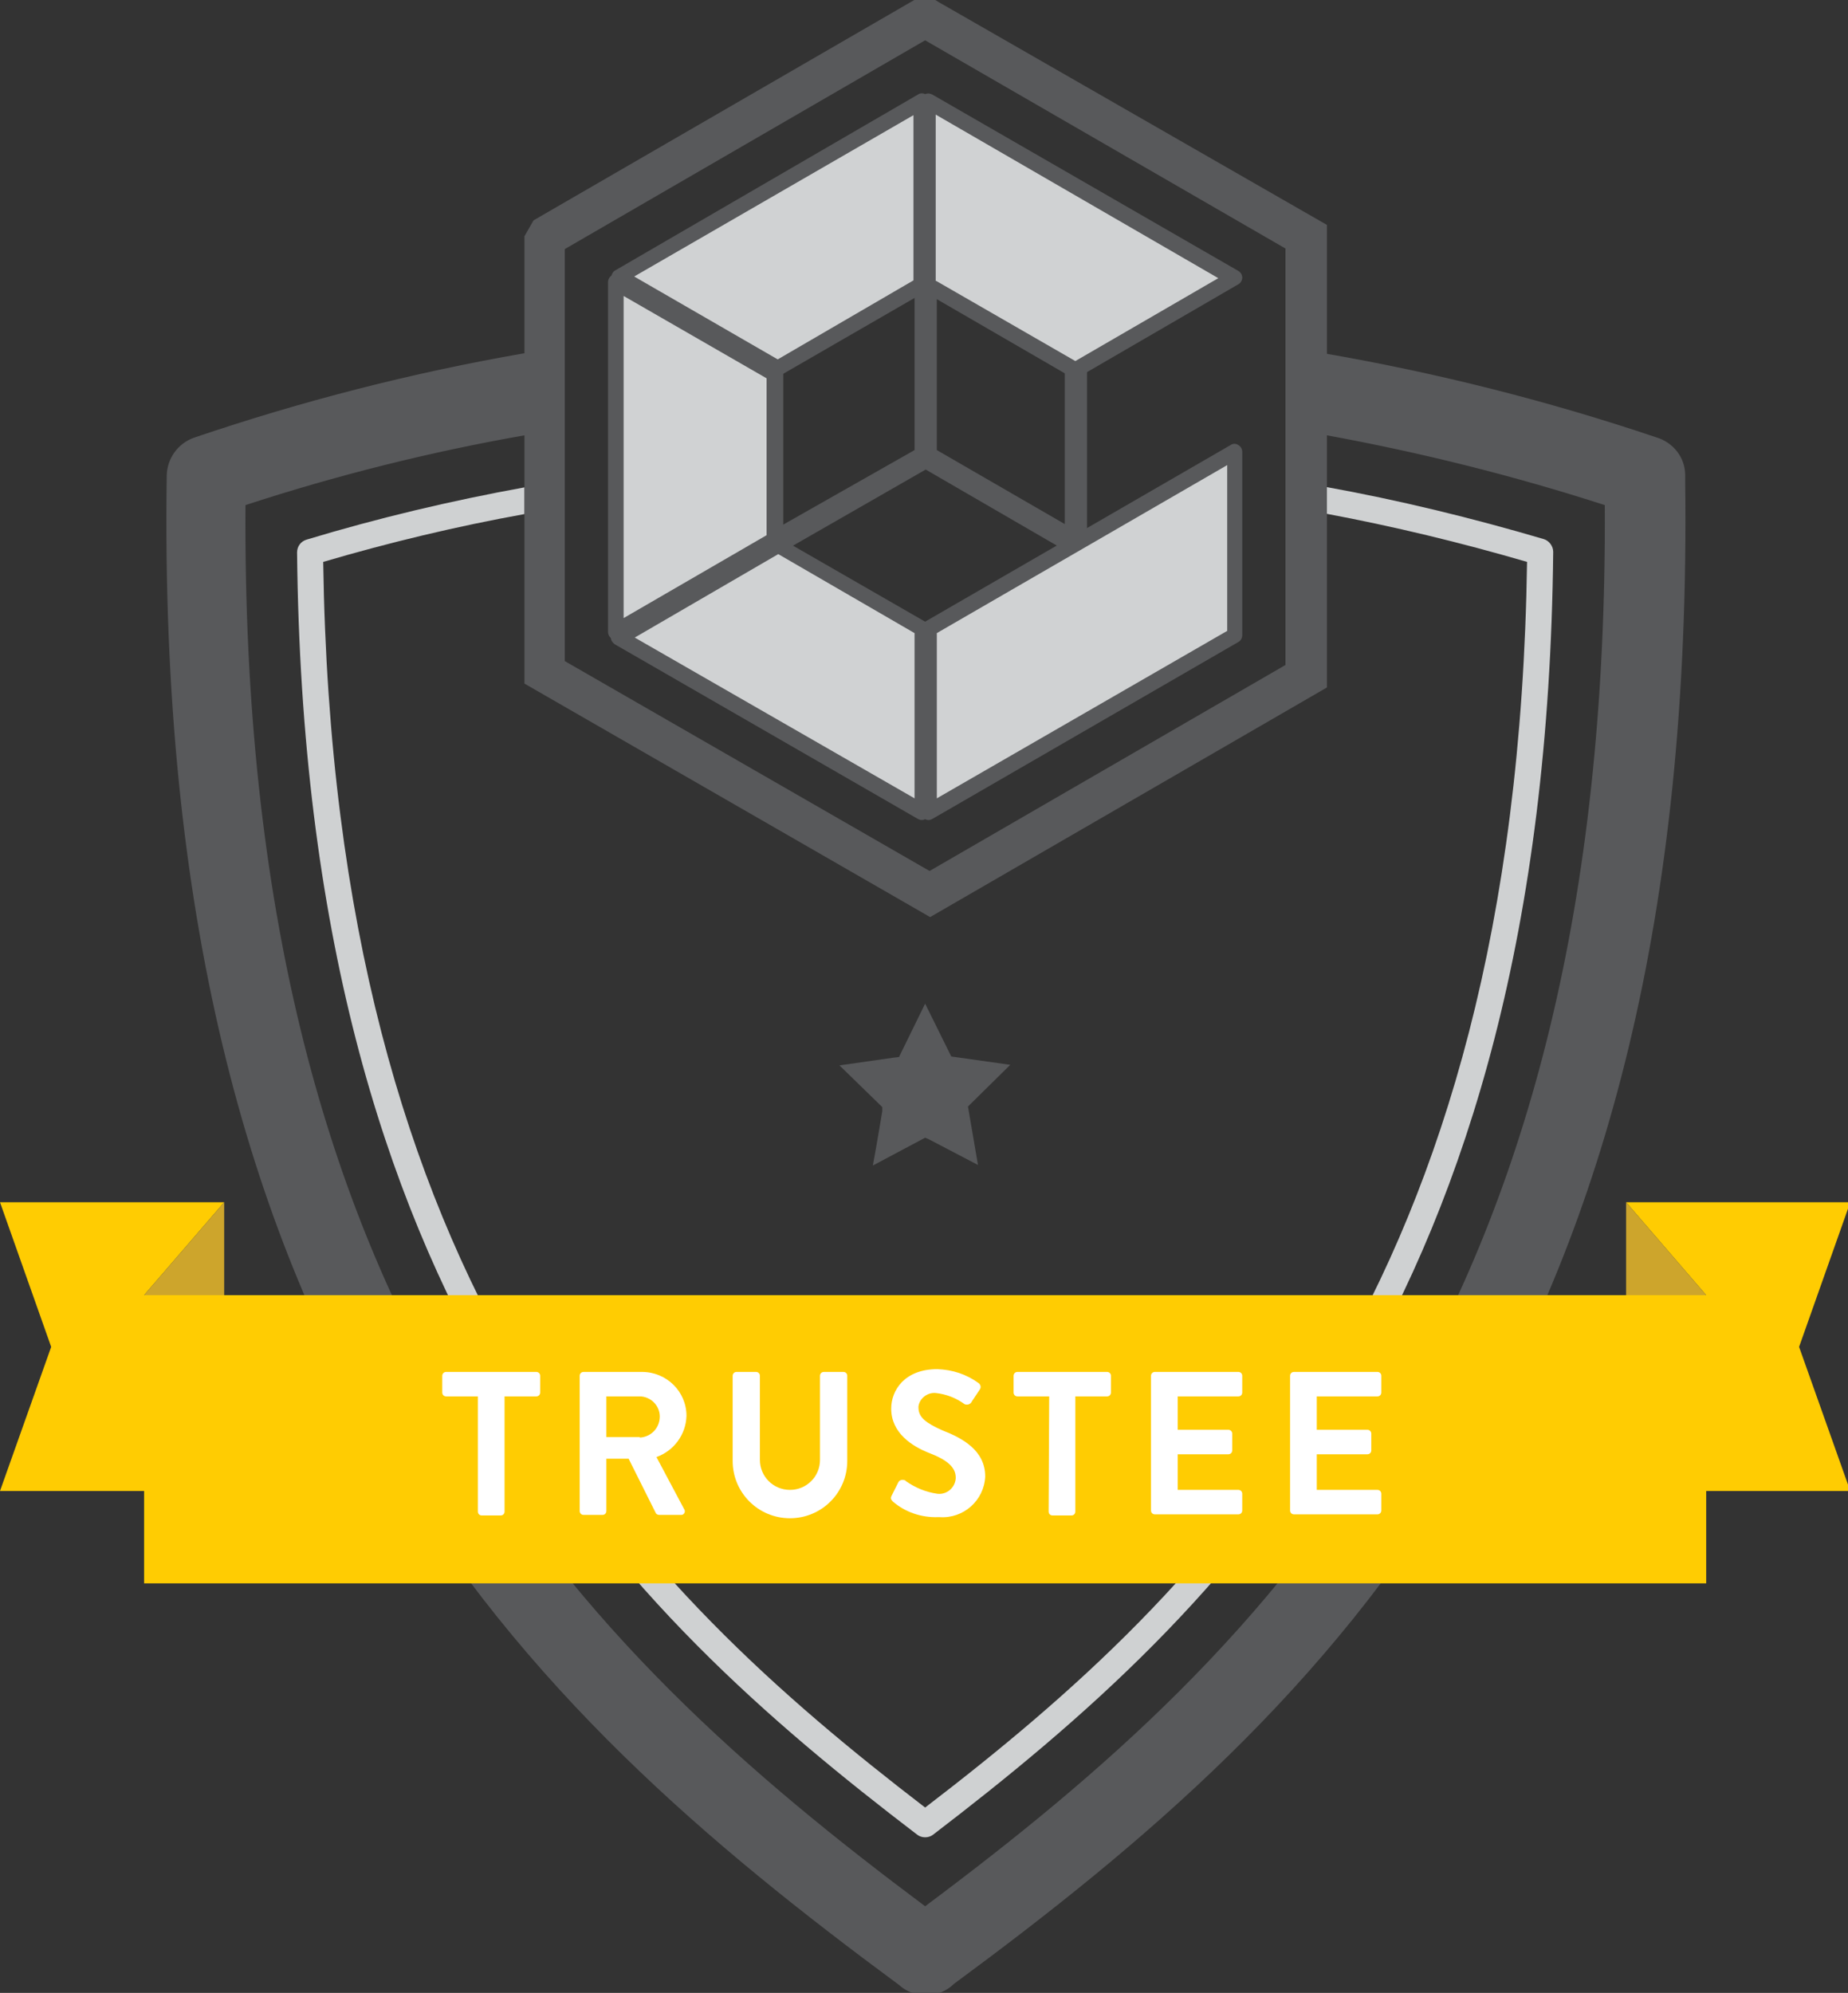 <?xml version="1.0" encoding="utf-8"?>
<!-- Generator: Adobe Illustrator 23.0.3, SVG Export Plug-In . SVG Version: 6.00 Build 0)  -->
<svg version="1.1"
	 id="svg27379" xmlns:cc="http://creativecommons.org/ns#" xmlns:dc="http://purl.org/dc/elements/1.1/" xmlns:rdf="http://www.w3.org/1999/02/22-rdf-syntax-ns#" xmlns:svg="http://www.w3.org/2000/svg"
	 xmlns="http://www.w3.org/2000/svg" xmlns:xlink="http://www.w3.org/1999/xlink" x="0px" y="0px" viewBox="0 0 48.5 52.3"
	 style="enable-background:new 0 0 48.5 52.3;" xml:space="preserve">
<rect x="0" y="0" width="48.5" height="52.3" fill="#333333" stroke="none"/>
<style type="text/css">
	.st0{fill:#CFD1D2;}
	.st1{fill:none;}
	.st2{fill:#58595B;stroke:#58595B;stroke-width:0.25;}
	.st3{fill:#D0D2D3;}
	.st4{fill:#58595B;}
	.st5{fill:#FFCC02;}
	.st6{fill:#CDA52C;}
	.st7{fill:#FFFFFF;}
</style>
<g id="layer1" transform="translate(131.024,-156.993)">
	<g id="Layer_2-03-4" transform="matrix(0.146,0,0,0.146,-131.024,156.993)">
		<g id="Layer_1-2-09-4">
			<path id="path6214-8" class="st0" d="M274.5,101c-1.9,130.6-56.5,184.3-108.2,223.9C114.7,285.3,60,231.6,58.1,101
				c11.9-3.5,24-6.4,36.2-8.6v-4.8C81.1,90,68,93.1,55.1,97c-1,0.3-1.7,1.2-1.7,2.3c1.4,135.3,58.3,189.9,111.5,230.5
				c0.8,0.6,2,0.6,2.8,0c53.2-40.7,110.1-95.3,111.5-230.6c0-1-0.7-2-1.7-2.3c-12.9-3.8-26-7-39.3-9.4v4.8
				C250.5,94.6,262.5,97.5,274.5,101z"/>
			<g>
				<path class="st1" d="M238.4,123.5l-71.2,41.2l-72.8-41.9V78.1c-17.1,3-33.9,7.2-50.4,12.6c-0.9,145.5,59.2,205,122.3,252.1
					c63-47,123.1-106.5,122.3-252.1c-16.4-5.4-33.2-9.5-50.2-12.6V123.5z"/>
				<polygon class="st1" points="231.2,119.6 231.2,44.6 166.3,7.1 101.4,44.7 101.4,118.9 167.1,156.7 				"/>
				<path class="st2" d="M297.6,78.7c-19.3-6.5-39.1-11.5-59.2-15V40.5l-69.7-40L167.9,0h-3.3L96,39.7l-1.6,2.8v21.1
					c-20.2,3.5-40.1,8.6-59.5,15.2c-2.8,1-4.7,3.6-4.8,6.6c-2.4,158.7,63.6,221.1,131.6,271.3c1.3,1.2,3,1.8,4.8,1.8s3.6-0.7,4.9-2
					c67.7-49.9,133.4-112.2,131.4-269.9c0-0.4,0-0.8,0-1.2C302.8,82.3,300.7,79.6,297.6,78.7z M101.4,44.7l64.9-37.6l64.9,37.5v75
					l-64.1,37.1l-65.7-37.8V44.7z M166.3,342.8C103.2,295.7,43.1,236.2,44,90.7c16.5-5.4,33.3-9.6,50.4-12.6v44.7l72.8,41.9
					l71.2-41.2V78.1c17,3.1,33.8,7.3,50.2,12.6C289.4,236.3,229.3,295.8,166.3,342.8z"/>
			</g>
			<polygon id="polygon6218-0" class="st3" points="111.2,49.7 139.9,66.2 165.7,51.2 165.7,18.2 			"/>
			<path id="path6220-8" class="st4" d="M139.9,67.6c-0.3,0-0.5-0.1-0.7-0.2L110.6,51c-0.7-0.4-0.9-1.3-0.5-1.9
				c0.1-0.2,0.3-0.4,0.5-0.5L165,17c0.4-0.3,1-0.3,1.4,0c0.4,0.2,0.7,0.7,0.7,1.2v33c0,0.5-0.3,1-0.7,1.2l-25.8,14.9
				C140.4,67.5,140.1,67.6,139.9,67.6z M114,49.7l25.8,14.9l24.4-14.2V20.7L114,49.7z"/>
			<polygon id="polygon6222-9" class="st3" points="139.3,97 139.3,67.2 110.6,50.7 110.7,113.6 			"/>
			<path id="path6224-2" class="st4" d="M110.7,115c-0.3,0-0.5-0.1-0.7-0.2c-0.4-0.2-0.7-0.7-0.7-1.2V50.7c0-0.5,0.3-1,0.7-1.2
				c0.4-0.3,1-0.3,1.4,0L140.1,66c0.4,0.3,0.7,0.7,0.7,1.2V97c0,0.5-0.3,1-0.7,1.2l-28.7,16.6C111.2,114.9,111,115,110.7,115z
				 M112.1,53.2v57.9l25.7-14.9V68L112.1,53.2z"/>
			<polygon id="polygon6226-2" class="st3" points="139.3,97 139.9,98.1 166.3,82.7 192.7,98.1 193.9,97.4 193.9,66.2 193.3,66.5 
				192.7,66.2 192.7,96.7 166.9,81.8 166.9,51.2 165.7,51.2 165.7,81.8 			"/>
			<path id="path6228-3" class="st4" d="M192.8,99.5c-0.2,0-0.5-0.1-0.7-0.2l-25.7-14.9l-25.8,14.8c-0.3,0.2-0.7,0.2-1.1,0
				c-0.4-0.1-0.7-0.3-0.9-0.7l-0.6-1c-0.4-0.7-0.2-1.5,0.5-1.9l25.9-14.7V51.2c0-0.8,0.6-1.4,1.4-1.4h1.2c0.8,0,1.4,0.6,1.4,1.4
				v29.7l23,13.3v-28c0-0.5,0.3-1,0.7-1.2s0.9-0.2,1.3,0c0.4-0.2,0.9-0.2,1.3,0c0.4,0.2,0.7,0.7,0.7,1.2v31.2c0,0.5-0.3,1-0.7,1.2
				l-1.2,0.7C193.3,99.4,193,99.5,192.8,99.5z"/>
			<polygon id="polygon6230-1" class="st3" points="166.9,51.2 193.3,66.5 221.9,50 166.9,18.2 			"/>
			<path id="path6232-8" class="st4" d="M193.3,68c-0.3,0-0.5-0.1-0.7-0.2l-26.4-15.3c-0.4-0.3-0.7-0.7-0.7-1.2V18.2
				c0-0.8,0.6-1.4,1.4-1.4c0.2,0,0.5,0.1,0.7,0.2l55,31.7c0.7,0.4,0.9,1.3,0.5,1.9c-0.1,0.2-0.3,0.4-0.5,0.5L194,67.7
				C193.8,67.9,193.6,68,193.3,68z M168.3,50.5l25,14.4L219,50l-50.8-29.4v29.9H168.3z"/>
			<polygon id="polygon6234-3" class="st3" points="166.9,146 222,114.2 222,81.2 166.9,113 			"/>
			<path id="path6236-4" class="st4" d="M166.9,147.4c-0.3,0-0.5-0.1-0.7-0.2c-0.4-0.2-0.7-0.7-0.7-1.2v-33c0-0.5,0.3-1,0.7-1.2
				l55-31.8c0.4-0.3,1-0.3,1.4,0c0.4,0.2,0.7,0.7,0.7,1.2v33c0,0.5-0.3,1-0.7,1.2l-55,31.8C167.4,147.3,167.2,147.4,166.9,147.4z
				 M168.4,113.8v29.7l52.2-30.1V83.6L168.4,113.8z"/>
			<polygon id="polygon6238-2" class="st3" points="111.3,114.6 165.7,145.9 165.7,112.9 139.9,98.1 			"/>
			<path id="path6240-2" class="st4" d="M165.7,147.4c-0.3,0-0.5-0.1-0.7-0.2l-54.5-31.4c-0.4-0.3-0.7-0.7-0.7-1.2s0.3-1,0.7-1.2
				l28.6-16.5c0.4-0.3,1-0.3,1.4,0l25.9,14.9c0.4,0.3,0.7,0.7,0.7,1.2v33c0,0.5-0.3,1-0.7,1.2C166.2,147.3,166,147.4,165.7,147.4z
				 M114.1,114.6l50.3,28.9v-29.7l-24.5-14.2L114.1,114.6z"/>
			<path id="path6242-4" class="st4" d="M171,189.9l10.6,1.5l-7.1,7l-0.5,0.5l1.8,10.5l-8.8-4.6l-0.7-0.3l-9.4,5
				c0.7-3.7,1.7-9.8,1.7-9.8V199l-7.7-7.5l9.8-1.4l0.9-0.1l4.7-9.6l4.4,8.9L171,189.9z"/>
			<polygon id="polygon6244-5" class="st5" points="306.7,284.6 306.7,268 332.6,268 323.4,242.1 332.6,216.1 292.3,216.1 
				306.7,232.8 25.9,232.8 40.3,216.1 0,216.1 9.2,242.1 0,268 25.9,268 25.9,284.6 			"/>
			<polygon id="polygon6246-1" class="st6" points="292.3,216.1 292.3,232.8 306.7,232.8 			"/>
			<polygon id="polygon6248-7" class="st6" points="40.3,216.1 40.3,232.8 25.9,232.8 			"/>
			<path id="path6250-5" class="st7" d="M85.9,251h-5.7c-0.4,0-0.7-0.3-0.7-0.7v-3c0-0.4,0.3-0.7,0.7-0.7h16.2
				c0.4,0,0.7,0.3,0.7,0.7v3c0,0.4-0.3,0.7-0.7,0.7l0,0h-5.7v20.7c0,0.4-0.3,0.7-0.7,0.7h-3.4c-0.4,0-0.7-0.3-0.7-0.7
				C85.9,271.7,85.9,251,85.9,251z"/>
			<path id="path6252-7" class="st7" d="M104.2,247.3c0-0.4,0.3-0.7,0.7-0.7h10.5c4.4,0,8,3.5,8,7.9l0,0c-0.1,3.4-2.3,6.3-5.4,7.4
				l5,9.4c0.2,0.3,0.1,0.7-0.2,0.9c-0.1,0.1-0.3,0.1-0.4,0.1h-3.9c-0.2,0-0.5-0.1-0.6-0.3l-4.9-9.8h-4v9.4c0,0.4-0.3,0.7-0.7,0.7
				h-3.4c-0.4,0-0.7-0.3-0.7-0.7C104.2,271.6,104.2,247.3,104.2,247.3z M115,258.4c2-0.1,3.6-1.7,3.6-3.8c0-2-1.7-3.6-3.6-3.6h-6
				v7.3h6V258.4z"/>
			<path id="path6254-1" class="st7" d="M131.7,247.3c0-0.4,0.3-0.7,0.7-0.7h3.5c0.4,0,0.7,0.3,0.7,0.7v15.1c0,3,2.4,5.4,5.4,5.4
				c3,0,5.4-2.4,5.4-5.4l0,0v-15.1c0-0.4,0.3-0.7,0.7-0.7h3.5c0.4,0,0.7,0.3,0.7,0.7v15.3c0,5.7-4.6,10.3-10.3,10.3
				c-5.7,0-10.3-4.6-10.3-10.3C131.7,262.6,131.7,247.3,131.7,247.3z"/>
			<path id="path6256-6" class="st7" d="M160.3,268.8l1.2-2.4c0.2-0.4,0.8-0.5,1.2-0.3c0,0,0.1,0,0.1,0.1c1.7,1.2,3.6,2,5.7,2.3
				c1.7,0.2,3.2-1.1,3.3-2.8v-0.1c0-1.9-1.6-3.2-4.7-4.4c-3.1-1.2-6.9-3.6-6.9-8c0-3.3,2.4-7.1,8.3-7.1c2.7,0.1,5.2,0.9,7.4,2.5
				c0.4,0.3,0.5,0.8,0.2,1.2l-1.4,2.1c-0.2,0.5-0.8,0.7-1.3,0.5c-1.5-1.1-3.3-1.8-5.1-2c-1.5-0.2-3,0.9-3.2,2.4c0,0.1,0,0.1,0,0.2
				c0,1.8,1.4,2.8,4.3,4.1c3.6,1.4,7.7,3.6,7.7,8.3c-0.2,4.3-3.9,7.6-8.2,7.3c-0.1,0-0.2,0-0.3,0c-3,0.1-5.9-0.9-8.1-2.8
				C160.2,269.6,160,269.3,160.3,268.8z"/>
			<path id="path6258-9" class="st7" d="M188.6,251h-5.7c-0.4,0-0.7-0.3-0.7-0.7l0,0v-3c0-0.4,0.3-0.7,0.7-0.7H199
				c0.4,0,0.7,0.3,0.7,0.7v3c0,0.4-0.3,0.7-0.7,0.7h-5.7v20.7c0,0.4-0.3,0.7-0.7,0.7h-3.4c-0.4,0-0.7-0.3-0.7-0.7L188.6,251
				L188.6,251z"/>
			<path id="path6260-8" class="st7" d="M206.9,247.3c0-0.4,0.3-0.7,0.7-0.7h15c0.4,0,0.7,0.3,0.7,0.7v3c0,0.4-0.3,0.7-0.7,0.7l0,0
				h-10.9v6h9.1c0.4,0,0.7,0.3,0.7,0.7v3c0,0.4-0.3,0.7-0.7,0.7h-9.1v6.4h10.9c0.4,0,0.7,0.3,0.7,0.7v3c0,0.4-0.3,0.7-0.7,0.7l0,0
				h-15c-0.4,0-0.7-0.3-0.7-0.7V247.3z"/>
			<path id="path6262-1" class="st7" d="M231.9,247.3c0-0.4,0.3-0.7,0.7-0.7h15c0.4,0,0.7,0.3,0.7,0.7v3c0,0.4-0.3,0.7-0.7,0.7
				h-10.9v6h9.1c0.4,0,0.7,0.3,0.7,0.7v3c0,0.4-0.3,0.7-0.7,0.7h-9.1v6.4h10.9c0.4,0,0.7,0.3,0.7,0.7v3c0,0.4-0.3,0.7-0.7,0.7h-15
				c-0.4,0-0.7-0.3-0.7-0.7l0,0V247.3z"/>
		</g>
	</g>
</g>
</svg>
